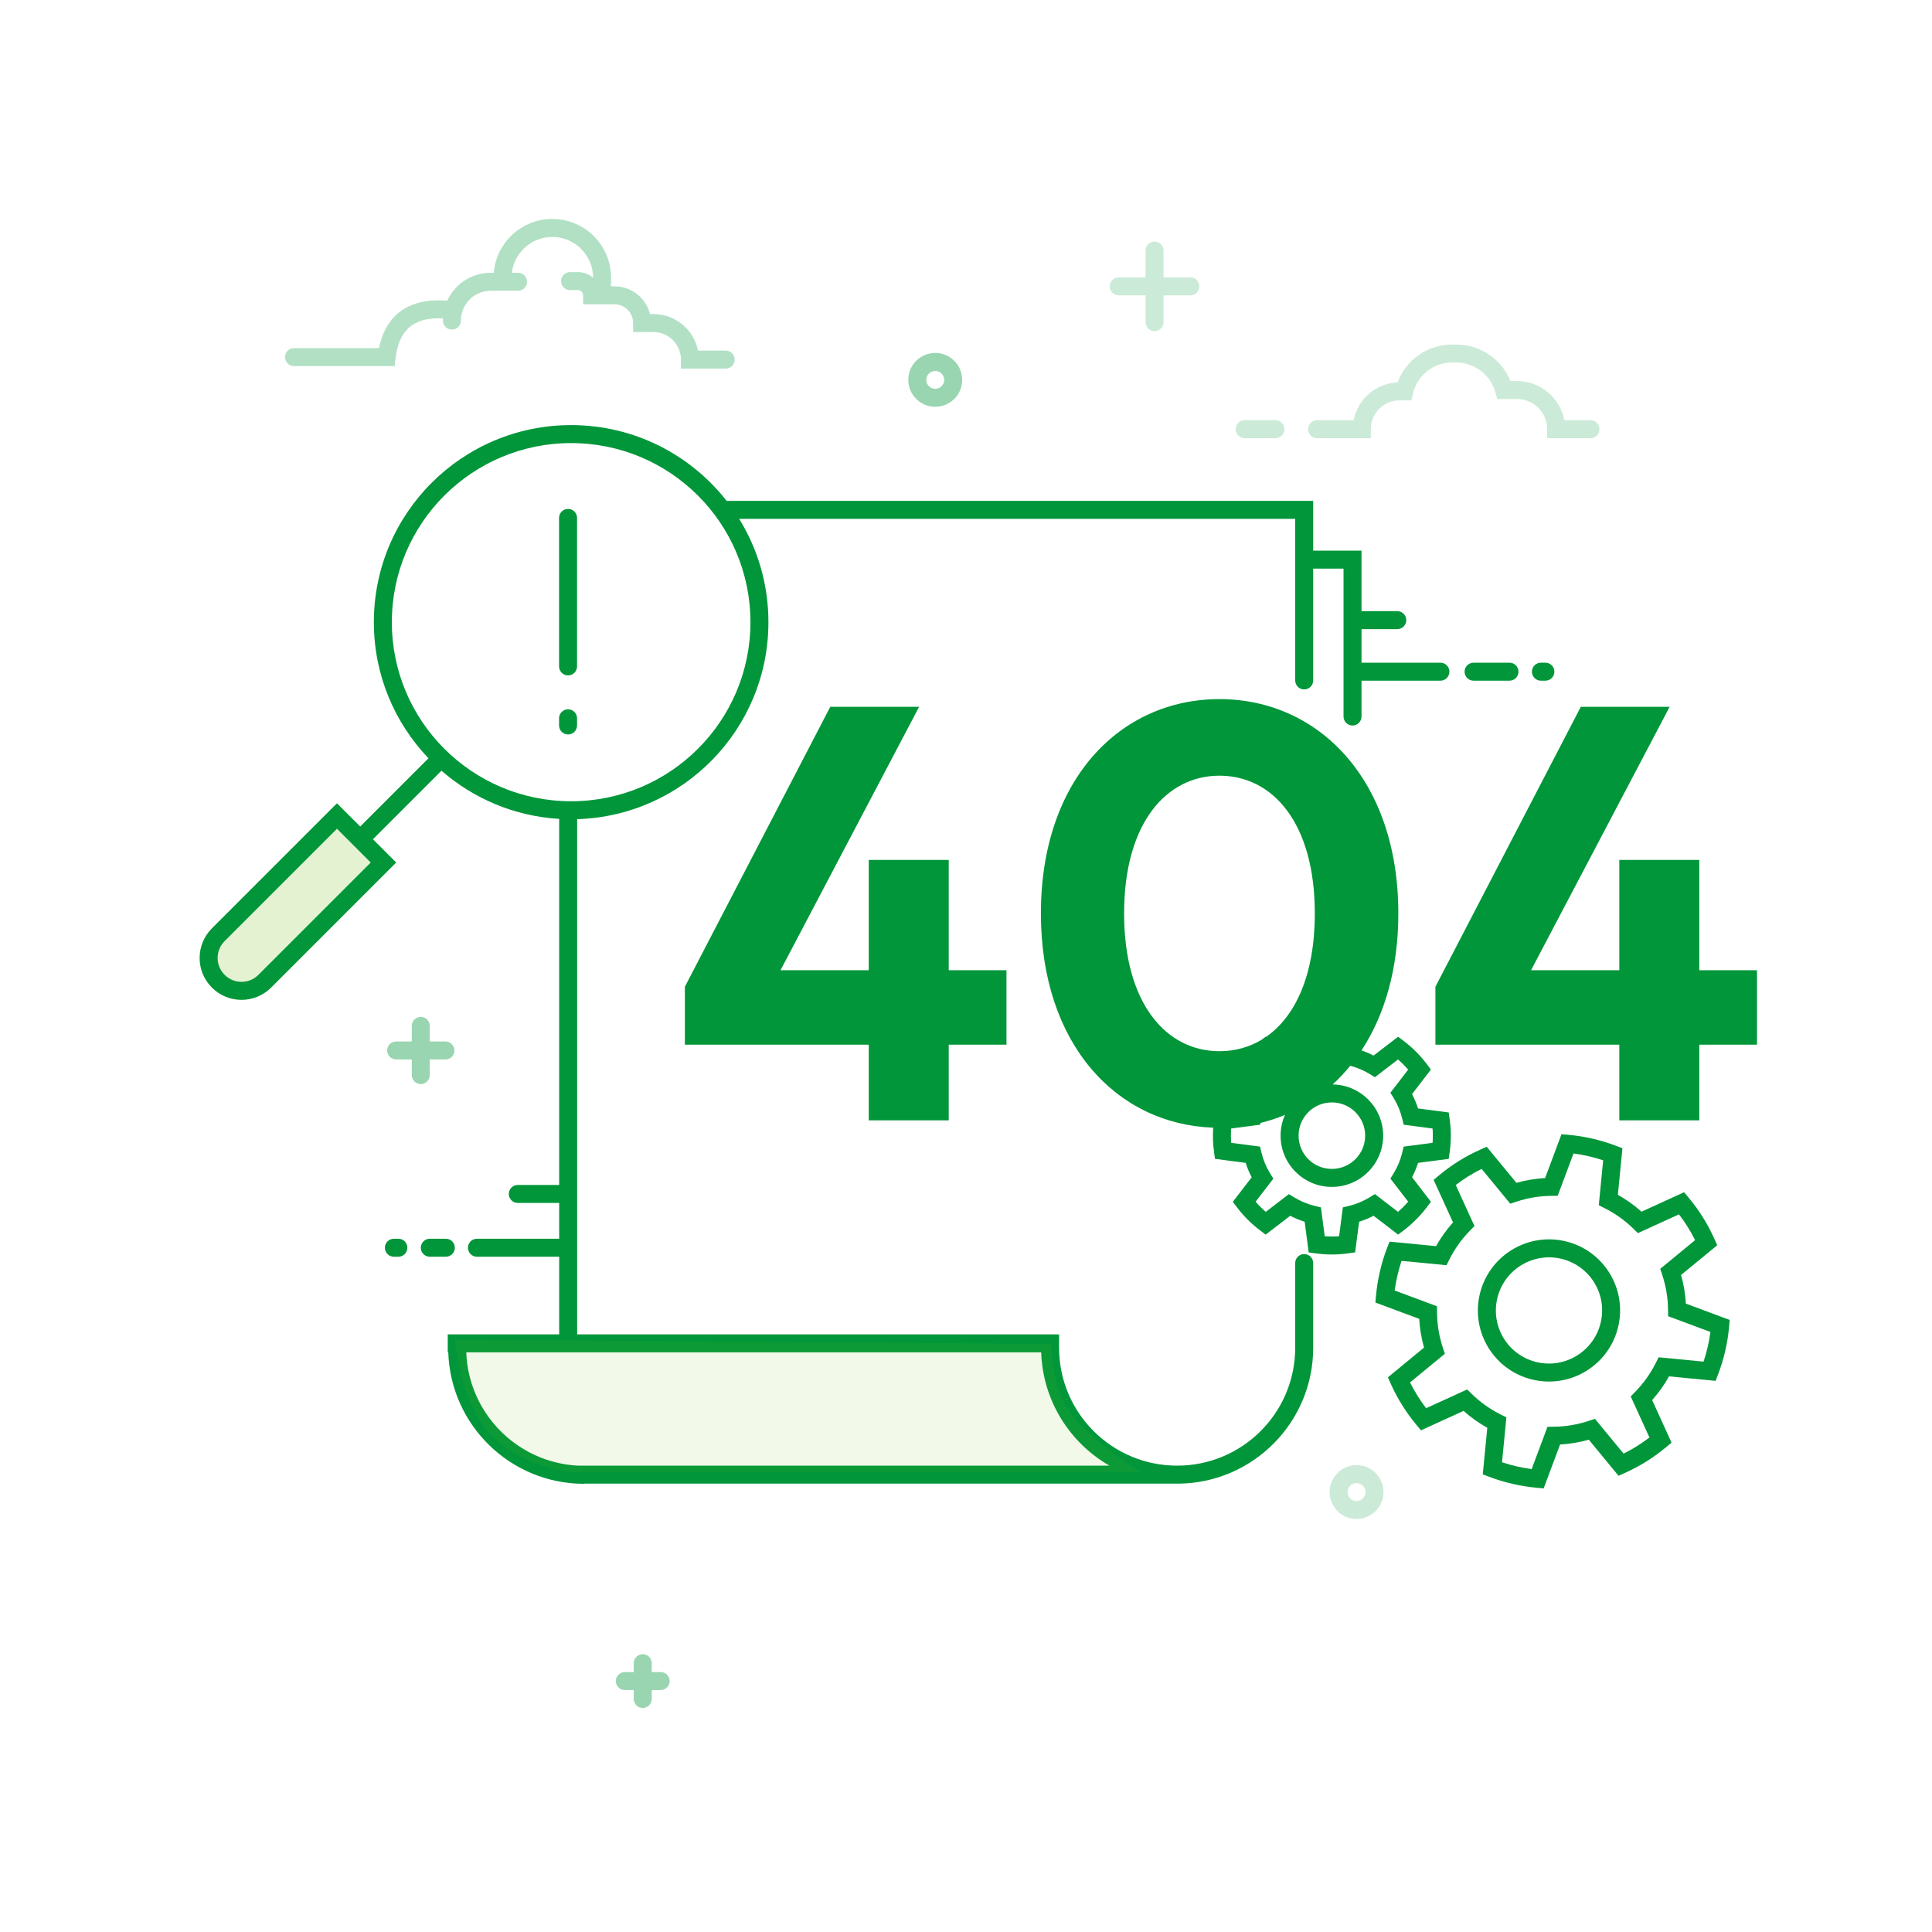 <svg width="150" height="150" viewBox="0 0 150 150" fill="none" xmlns="http://www.w3.org/2000/svg">
<rect width="150" height="150" fill="white"/>
<ellipse cx="44.343" cy="48.305" rx="14.619" ry="14.602" fill="white"/>
<path d="M30.759 66.965L26.162 62.368L16.452 72.078C15.183 73.347 15.183 75.405 16.452 76.675C17.721 77.944 19.779 77.944 21.049 76.675L30.759 66.965Z" fill="#E4F2D2"/>
<path d="M43.406 40.21C43.406 39.824 43.718 39.511 44.104 39.511C44.49 39.511 44.802 39.824 44.802 40.21V51.74C44.802 52.126 44.49 52.439 44.104 52.439C43.718 52.439 43.406 52.126 43.406 51.74V40.21Z" fill="#009639"/>
<path d="M43.406 55.768C43.406 55.383 43.718 55.07 44.104 55.07C44.49 55.07 44.802 55.383 44.802 55.768V56.324C44.802 56.71 44.49 57.022 44.104 57.022C43.718 57.022 43.406 56.71 43.406 56.324V55.768Z" fill="#009639"/>
<path fill-rule="evenodd" clip-rule="evenodd" d="M34.277 59.838C36.751 61.995 39.925 63.37 43.415 63.578V91.999H40.201C39.816 91.999 39.503 92.312 39.503 92.697C39.503 93.083 39.816 93.396 40.201 93.396H43.415V96.175H37.028C36.642 96.175 36.33 96.488 36.33 96.874C36.33 97.26 36.642 97.572 37.028 97.572H43.415V103.601H34.763V104.997H34.804C34.986 110.665 39.643 115.203 45.361 115.203V115.19H91.559V115.189C97.316 115.1 101.956 110.411 101.956 104.639V98.064C101.956 97.679 101.643 97.366 101.258 97.366C100.872 97.366 100.559 97.679 100.559 98.064V104.639C100.559 109.694 96.456 113.793 91.393 113.793C86.331 113.793 82.227 109.694 82.227 104.639V103.605H82.047V103.601H44.811V63.599C53.054 63.352 59.66 56.599 59.66 48.305C59.66 45.364 58.83 42.617 57.39 40.285H100.559V52.829C100.559 53.215 100.872 53.527 101.258 53.527C101.643 53.527 101.956 53.215 101.956 52.829V44.147H104.311V55.63C104.311 56.016 104.624 56.328 105.009 56.328C105.395 56.328 105.708 56.016 105.708 55.63V52.848H111.833C112.218 52.848 112.531 52.535 112.531 52.15C112.531 51.764 112.218 51.451 111.833 51.451H105.708V48.846H108.485C108.87 48.846 109.183 48.533 109.183 48.147C109.183 47.761 108.87 47.449 108.485 47.449H105.708V42.75H101.956V38.889H56.417C53.613 35.307 49.247 33.005 44.343 33.005C35.884 33.005 29.026 39.855 29.026 48.305C29.026 52.404 30.64 56.126 33.267 58.873L27.966 64.173L26.162 62.369L16.452 72.079C15.183 73.348 15.183 75.406 16.452 76.675C17.721 77.945 19.779 77.945 21.049 76.675L30.758 66.966L28.954 65.161L34.277 59.838ZM44.343 62.209C52.032 62.209 58.264 55.984 58.264 48.305C58.264 40.627 52.032 34.401 44.343 34.401C36.655 34.401 30.423 40.627 30.423 48.305C30.423 55.984 36.655 62.209 44.343 62.209ZM20.061 75.688C19.337 76.412 18.163 76.412 17.44 75.688C16.716 74.964 16.716 73.79 17.44 73.066L26.162 64.344L28.783 66.966L20.061 75.688ZM44.867 113.793H86.138C83.064 112.028 80.963 108.763 80.837 104.997H36.201C36.377 109.729 40.149 113.543 44.867 113.793Z" fill="#009639"/>
<path d="M32.671 96.874C32.671 97.26 32.984 97.572 33.369 97.572H34.615C35.001 97.572 35.313 97.26 35.313 96.874C35.313 96.488 35.001 96.175 34.615 96.175H33.369C32.984 96.175 32.671 96.488 32.671 96.874Z" fill="#009639"/>
<path d="M30.582 97.572C30.196 97.572 29.883 97.26 29.883 96.874C29.883 96.488 30.196 96.175 30.582 96.175H30.93C31.316 96.175 31.628 96.488 31.628 96.874C31.628 97.26 31.316 97.572 30.93 97.572H30.582Z" fill="#009639"/>
<path d="M113.71 52.15C113.71 52.535 114.023 52.848 114.408 52.848H117.196C117.582 52.848 117.894 52.535 117.894 52.15C117.894 51.764 117.582 51.451 117.196 51.451H114.408C114.023 51.451 113.71 51.764 113.71 52.15Z" fill="#009639"/>
<path d="M119.635 52.848C119.249 52.848 118.937 52.535 118.937 52.15C118.937 51.764 119.249 51.451 119.635 51.451H119.983C120.369 51.451 120.682 51.764 120.682 52.15C120.682 52.535 120.369 52.848 119.983 52.848H119.635Z" fill="#009639"/>
<path d="M73.659 66.765V75.326H78.142V81.11H73.659V86.986H67.451V81.11H53.173V76.612L64.462 54.876H71.36L60.6 75.326H67.451V66.765H73.659Z" fill="#009639"/>
<path fill-rule="evenodd" clip-rule="evenodd" d="M94.679 54.279C102.358 54.279 108.566 60.522 108.566 70.919C108.566 75.225 107.501 78.819 105.708 81.551C106.029 81.663 106.342 81.798 106.643 81.955L108.549 80.492L108.973 80.812C109.654 81.327 110.261 81.934 110.777 82.614L111.098 83.039L109.633 84.943C109.819 85.301 109.974 85.674 110.096 86.06L112.479 86.371L112.552 86.899C112.672 87.766 112.671 88.588 112.552 89.447L112.479 89.974L110.096 90.286C109.974 90.671 109.819 91.044 109.633 91.402L111.098 93.306L110.776 93.731C110.261 94.411 109.654 95.018 108.973 95.533L108.549 95.853L106.643 94.391C106.284 94.578 105.91 94.733 105.523 94.855L105.211 97.235L104.683 97.308C103.819 97.428 102.997 97.428 102.134 97.309L101.606 97.237L101.294 94.858C100.906 94.735 100.531 94.58 100.171 94.393L98.265 95.856L97.841 95.535C97.162 95.022 96.545 94.406 96.037 93.735L95.715 93.31L97.18 91.407C96.993 91.047 96.837 90.672 96.714 90.285L94.332 89.973L94.258 89.446C94.171 88.816 94.15 88.179 94.192 87.551C86.718 87.293 80.815 81.097 80.815 70.919C80.815 60.522 86.976 54.279 94.679 54.279ZM97.829 87.323L97.862 87.184C98.516 87.026 99.151 86.818 99.764 86.562C99.546 87.054 99.425 87.599 99.425 88.173C99.425 90.37 101.207 92.151 103.406 92.151C105.605 92.151 107.388 90.37 107.388 88.173C107.388 85.996 105.638 84.227 103.467 84.195C103.951 83.752 104.408 83.269 104.835 82.745C105.366 82.884 105.871 83.1 106.337 83.385L106.747 83.636L108.541 82.258C108.822 82.502 109.086 82.766 109.33 83.047L107.951 84.839L108.202 85.249C108.507 85.746 108.732 86.287 108.869 86.856L108.981 87.323L111.224 87.616C111.252 87.99 111.252 88.357 111.224 88.73L108.981 89.023L108.869 89.49C108.732 90.059 108.507 90.599 108.202 91.096L107.951 91.506L109.33 93.298C109.086 93.579 108.822 93.843 108.541 94.087L106.746 92.709L106.337 92.96C105.839 93.265 105.297 93.49 104.727 93.628L104.26 93.74L103.967 95.981C103.592 96.008 103.224 96.008 102.85 95.981L102.557 93.741L102.089 93.629C101.518 93.492 100.975 93.267 100.476 92.962L100.067 92.712L98.273 94.089C97.992 93.845 97.727 93.581 97.484 93.302L98.863 91.51L98.611 91.1C98.305 90.602 98.079 90.06 97.941 89.489L97.829 89.022L95.587 88.729C95.561 88.357 95.561 87.985 95.587 87.616L97.829 87.323ZM102.082 70.919C102.082 75.706 100.566 78.936 98.289 80.508L98.265 80.49L97.952 80.726C96.969 81.316 95.859 81.615 94.679 81.615C90.563 81.615 87.275 77.943 87.275 70.919C87.275 63.896 90.563 60.224 94.679 60.224C98.817 60.224 102.082 63.896 102.082 70.919ZM103.406 90.754C104.834 90.754 105.991 89.598 105.991 88.173C105.991 86.747 104.834 85.591 103.406 85.591C101.978 85.591 100.821 86.747 100.821 88.173C100.821 89.598 101.978 90.754 103.406 90.754Z" fill="#009639"/>
<path d="M131.931 66.765V75.326H136.414V81.11H131.931V86.986H125.723V81.11H111.445V76.612L122.734 54.876H129.631L118.871 75.326H125.723V66.765H131.931Z" fill="#009639"/>
<path fill-rule="evenodd" clip-rule="evenodd" d="M115.58 104.67C117.195 107.254 120.601 108.039 123.188 106.422C125.774 104.806 126.562 101.401 124.947 98.817C123.333 96.232 119.927 95.448 117.34 97.064C114.753 98.68 113.965 102.086 115.58 104.67ZM122.447 105.238C124.38 104.03 124.969 101.487 123.763 99.557C122.557 97.627 120.013 97.041 118.08 98.249C116.147 99.456 115.559 102 116.764 103.93C117.97 105.86 120.515 106.446 122.447 105.238Z" fill="#009639"/>
<path fill-rule="evenodd" clip-rule="evenodd" d="M130.753 92.564L131.094 92.973C131.931 93.975 132.579 95.014 133.107 96.194L133.325 96.68L130.518 98.989C130.723 99.716 130.847 100.461 130.888 101.212L134.294 102.48L134.246 103.011C134.133 104.278 133.844 105.524 133.39 106.713L133.2 107.21L129.583 106.861C129.215 107.52 128.776 108.136 128.272 108.701L129.779 112.004L129.371 112.345C128.372 113.18 127.334 113.829 126.148 114.36L125.662 114.579L123.355 111.777C122.625 111.984 121.877 112.109 121.123 112.151L119.85 115.556L119.321 115.509C118.057 115.397 116.791 115.104 115.619 114.658L115.121 114.468L115.474 110.853C114.814 110.485 114.196 110.046 113.63 109.54L110.325 111.051L109.983 110.642C109.164 109.662 108.485 108.568 107.972 107.423L107.754 106.937L110.561 104.628C110.355 103.898 110.231 103.15 110.189 102.396L106.785 101.128L106.833 100.597C106.947 99.331 107.243 98.065 107.69 96.897L107.88 96.4L111.498 96.749C111.867 96.089 112.307 95.472 112.813 94.907L111.307 91.605L111.716 91.264C112.713 90.432 113.752 89.783 114.94 89.251L115.426 89.033L117.733 91.836C118.462 91.63 119.209 91.506 119.962 91.464L121.234 88.06L121.764 88.107C123.031 88.22 124.278 88.507 125.467 88.96L125.965 89.15L125.612 92.767C126.269 93.134 126.884 93.572 127.447 94.075L130.753 92.564ZM130.354 94.282L127.165 95.739L126.823 95.403C126.155 94.748 125.393 94.206 124.559 93.79L124.129 93.576L124.47 90.087C123.721 89.837 122.949 89.66 122.166 89.556L120.939 92.841L120.459 92.845C119.526 92.853 118.602 93.007 117.713 93.303L117.257 93.456L115.031 90.752C114.315 91.108 113.658 91.518 113.024 92.005L114.478 95.19L114.141 95.532C113.483 96.202 112.939 96.966 112.521 97.801L112.307 98.23L108.817 97.894C108.569 98.635 108.388 99.412 108.283 100.195L111.567 101.418L111.571 101.899C111.578 102.833 111.731 103.759 112.028 104.649L112.18 105.104L109.474 107.331C109.824 108.03 110.243 108.704 110.724 109.333L113.912 107.876L114.255 108.212C114.924 108.87 115.689 109.412 116.526 109.829L116.956 110.043L116.616 113.531C117.358 113.777 118.137 113.956 118.919 114.06L120.146 110.776L120.625 110.771C121.56 110.762 122.485 110.608 123.375 110.309L123.83 110.157L126.056 112.86C126.771 112.503 127.428 112.093 128.062 111.605L126.607 108.419L126.944 108.076C127.6 107.407 128.143 106.644 128.56 105.809L128.774 105.38L132.264 105.717C132.514 104.967 132.693 104.196 132.797 103.413L129.511 102.19L129.507 101.709C129.499 100.778 129.347 99.856 129.051 98.968L128.899 98.513L131.606 96.285C131.252 95.573 130.843 94.917 130.354 94.282Z" fill="#009639"/>
<path d="M35.317 104.009C35.317 104.009 35.68 108.673 37.986 111.278C40.293 113.883 44.437 114.308 44.437 114.308H88.599C88.599 114.308 84.569 111.804 83.073 109.665C81.576 107.525 81.629 104.34 81.629 104.34L35.317 104.009Z" fill="#78BE20" fill-opacity="0.1"/>
<ellipse cx="105.323" cy="115.842" rx="1.394" ry="1.392" stroke="#CCEAD8" stroke-width="1.397"/>
<path fill-rule="evenodd" clip-rule="evenodd" d="M70.52 29.493C70.52 30.648 71.457 31.583 72.612 31.583C73.768 31.583 74.704 30.648 74.704 29.493C74.704 28.338 73.768 27.402 72.612 27.402C71.457 27.402 70.52 28.338 70.52 29.493ZM73.308 29.493C73.308 29.876 72.997 30.187 72.612 30.187C72.228 30.187 71.917 29.876 71.917 29.493C71.917 29.11 72.228 28.799 72.612 28.799C72.997 28.799 73.308 29.11 73.308 29.493Z" fill="#99D5B0"/>
<path fill-rule="evenodd" clip-rule="evenodd" d="M89.638 18.756C89.252 18.756 88.939 19.069 88.939 19.454V21.535H86.855C86.47 21.535 86.157 21.848 86.157 22.233C86.157 22.619 86.47 22.932 86.855 22.932H88.939V25.013C88.939 25.398 89.252 25.711 89.638 25.711C90.023 25.711 90.336 25.398 90.336 25.013V22.932H92.42C92.806 22.932 93.118 22.619 93.118 22.233C93.118 21.848 92.806 21.535 92.42 21.535H90.336V19.454C90.336 19.069 90.023 18.756 89.638 18.756Z" fill="#CCEAD8"/>
<path fill-rule="evenodd" clip-rule="evenodd" d="M32.669 78.95C32.283 78.95 31.971 79.263 31.971 79.648V80.861H30.756C30.37 80.861 30.058 81.174 30.058 81.559C30.058 81.945 30.37 82.258 30.756 82.258H31.971V83.47C31.971 83.856 32.283 84.168 32.669 84.168C33.054 84.168 33.367 83.856 33.367 83.47V82.258H34.582C34.968 82.258 35.28 81.945 35.28 81.559C35.28 81.174 34.968 80.861 34.582 80.861H33.367V79.648C33.367 79.263 33.054 78.95 32.669 78.95Z" fill="#99D5B0"/>
<path fill-rule="evenodd" clip-rule="evenodd" d="M49.903 128.43C49.517 128.43 49.204 128.742 49.204 129.128V129.819H48.512C48.126 129.819 47.813 130.132 47.813 130.518C47.813 130.903 48.126 131.216 48.512 131.216H49.204V131.907C49.204 132.293 49.517 132.606 49.903 132.606C50.288 132.606 50.601 132.293 50.601 131.907V131.216H51.294C51.68 131.216 51.992 130.903 51.992 130.518C51.992 130.132 51.68 129.819 51.294 129.819H50.601V129.128C50.601 128.742 50.288 128.43 49.903 128.43Z" fill="#99D5B0"/>
<path fill-rule="evenodd" clip-rule="evenodd" d="M38.335 21.177C38.531 18.837 40.491 17 42.881 17C45.4 17 47.443 19.042 47.443 21.562V22.049C47.443 22.111 47.435 22.171 47.419 22.228H47.701C49.035 22.228 50.155 23.144 50.467 24.382H50.727C52.441 24.382 53.87 25.601 54.194 27.22H56.34C56.726 27.22 57.038 27.533 57.038 27.918C57.038 28.304 56.726 28.617 56.34 28.617H52.867V27.918C52.867 26.737 51.909 25.779 50.727 25.779H49.156V25.08C49.156 24.276 48.504 23.625 47.701 23.625H45.274V22.927C45.274 22.704 45.094 22.524 44.871 22.524H44.26C43.874 22.524 43.561 22.211 43.561 21.825C43.561 21.44 43.874 21.127 44.26 21.127H44.871C45.32 21.127 45.731 21.291 46.046 21.563V21.562C46.046 19.814 44.629 18.397 42.881 18.397C41.263 18.397 39.929 19.61 39.739 21.177H40.221C40.606 21.177 40.919 21.489 40.919 21.875C40.919 22.261 40.606 22.573 40.221 22.573H38.101C36.822 22.573 35.785 23.61 35.785 24.89C35.785 25.275 35.472 25.588 35.087 25.588C34.701 25.588 34.389 25.275 34.389 24.89C34.389 24.832 34.39 24.774 34.392 24.717C32.131 24.605 30.981 25.593 30.711 27.812L30.636 28.426H30.018H22.829C22.443 28.426 22.131 28.113 22.131 27.728C22.131 27.342 22.443 27.029 22.829 27.029H29.424C29.965 24.386 31.802 23.117 34.726 23.34C35.314 22.063 36.604 21.177 38.101 21.177H38.335Z" fill="#B2E0C4"/>
<path fill-rule="evenodd" clip-rule="evenodd" d="M102.256 32.623H105.097C105.413 31 106.81 29.762 108.508 29.689C109.157 27.94 110.834 26.749 112.738 26.749H113.059C114.926 26.749 116.584 27.885 117.276 29.582H117.778C119.604 29.582 121.125 30.892 121.452 32.623H123.485C123.871 32.623 124.184 32.936 124.184 33.322C124.184 33.707 123.871 34.02 123.485 34.02H120.819H120.121V33.322C120.121 32.028 119.072 30.979 117.778 30.979H116.245L116.104 30.466C115.727 29.095 114.48 28.146 113.059 28.146H112.738C111.293 28.146 110.038 29.139 109.706 30.545L109.579 31.083H108.666C107.429 31.083 106.427 32.085 106.427 33.322V34.02H102.256C101.87 34.02 101.558 33.707 101.558 33.322C101.558 32.936 101.87 32.623 102.256 32.623ZM99.72 33.322C99.72 33.707 99.407 34.02 99.021 34.02H96.64C96.254 34.02 95.941 33.707 95.941 33.322C95.941 32.936 96.254 32.623 96.64 32.623H99.021C99.407 32.623 99.72 32.936 99.72 33.322Z" fill="#CCEAD8"/>
</svg>
